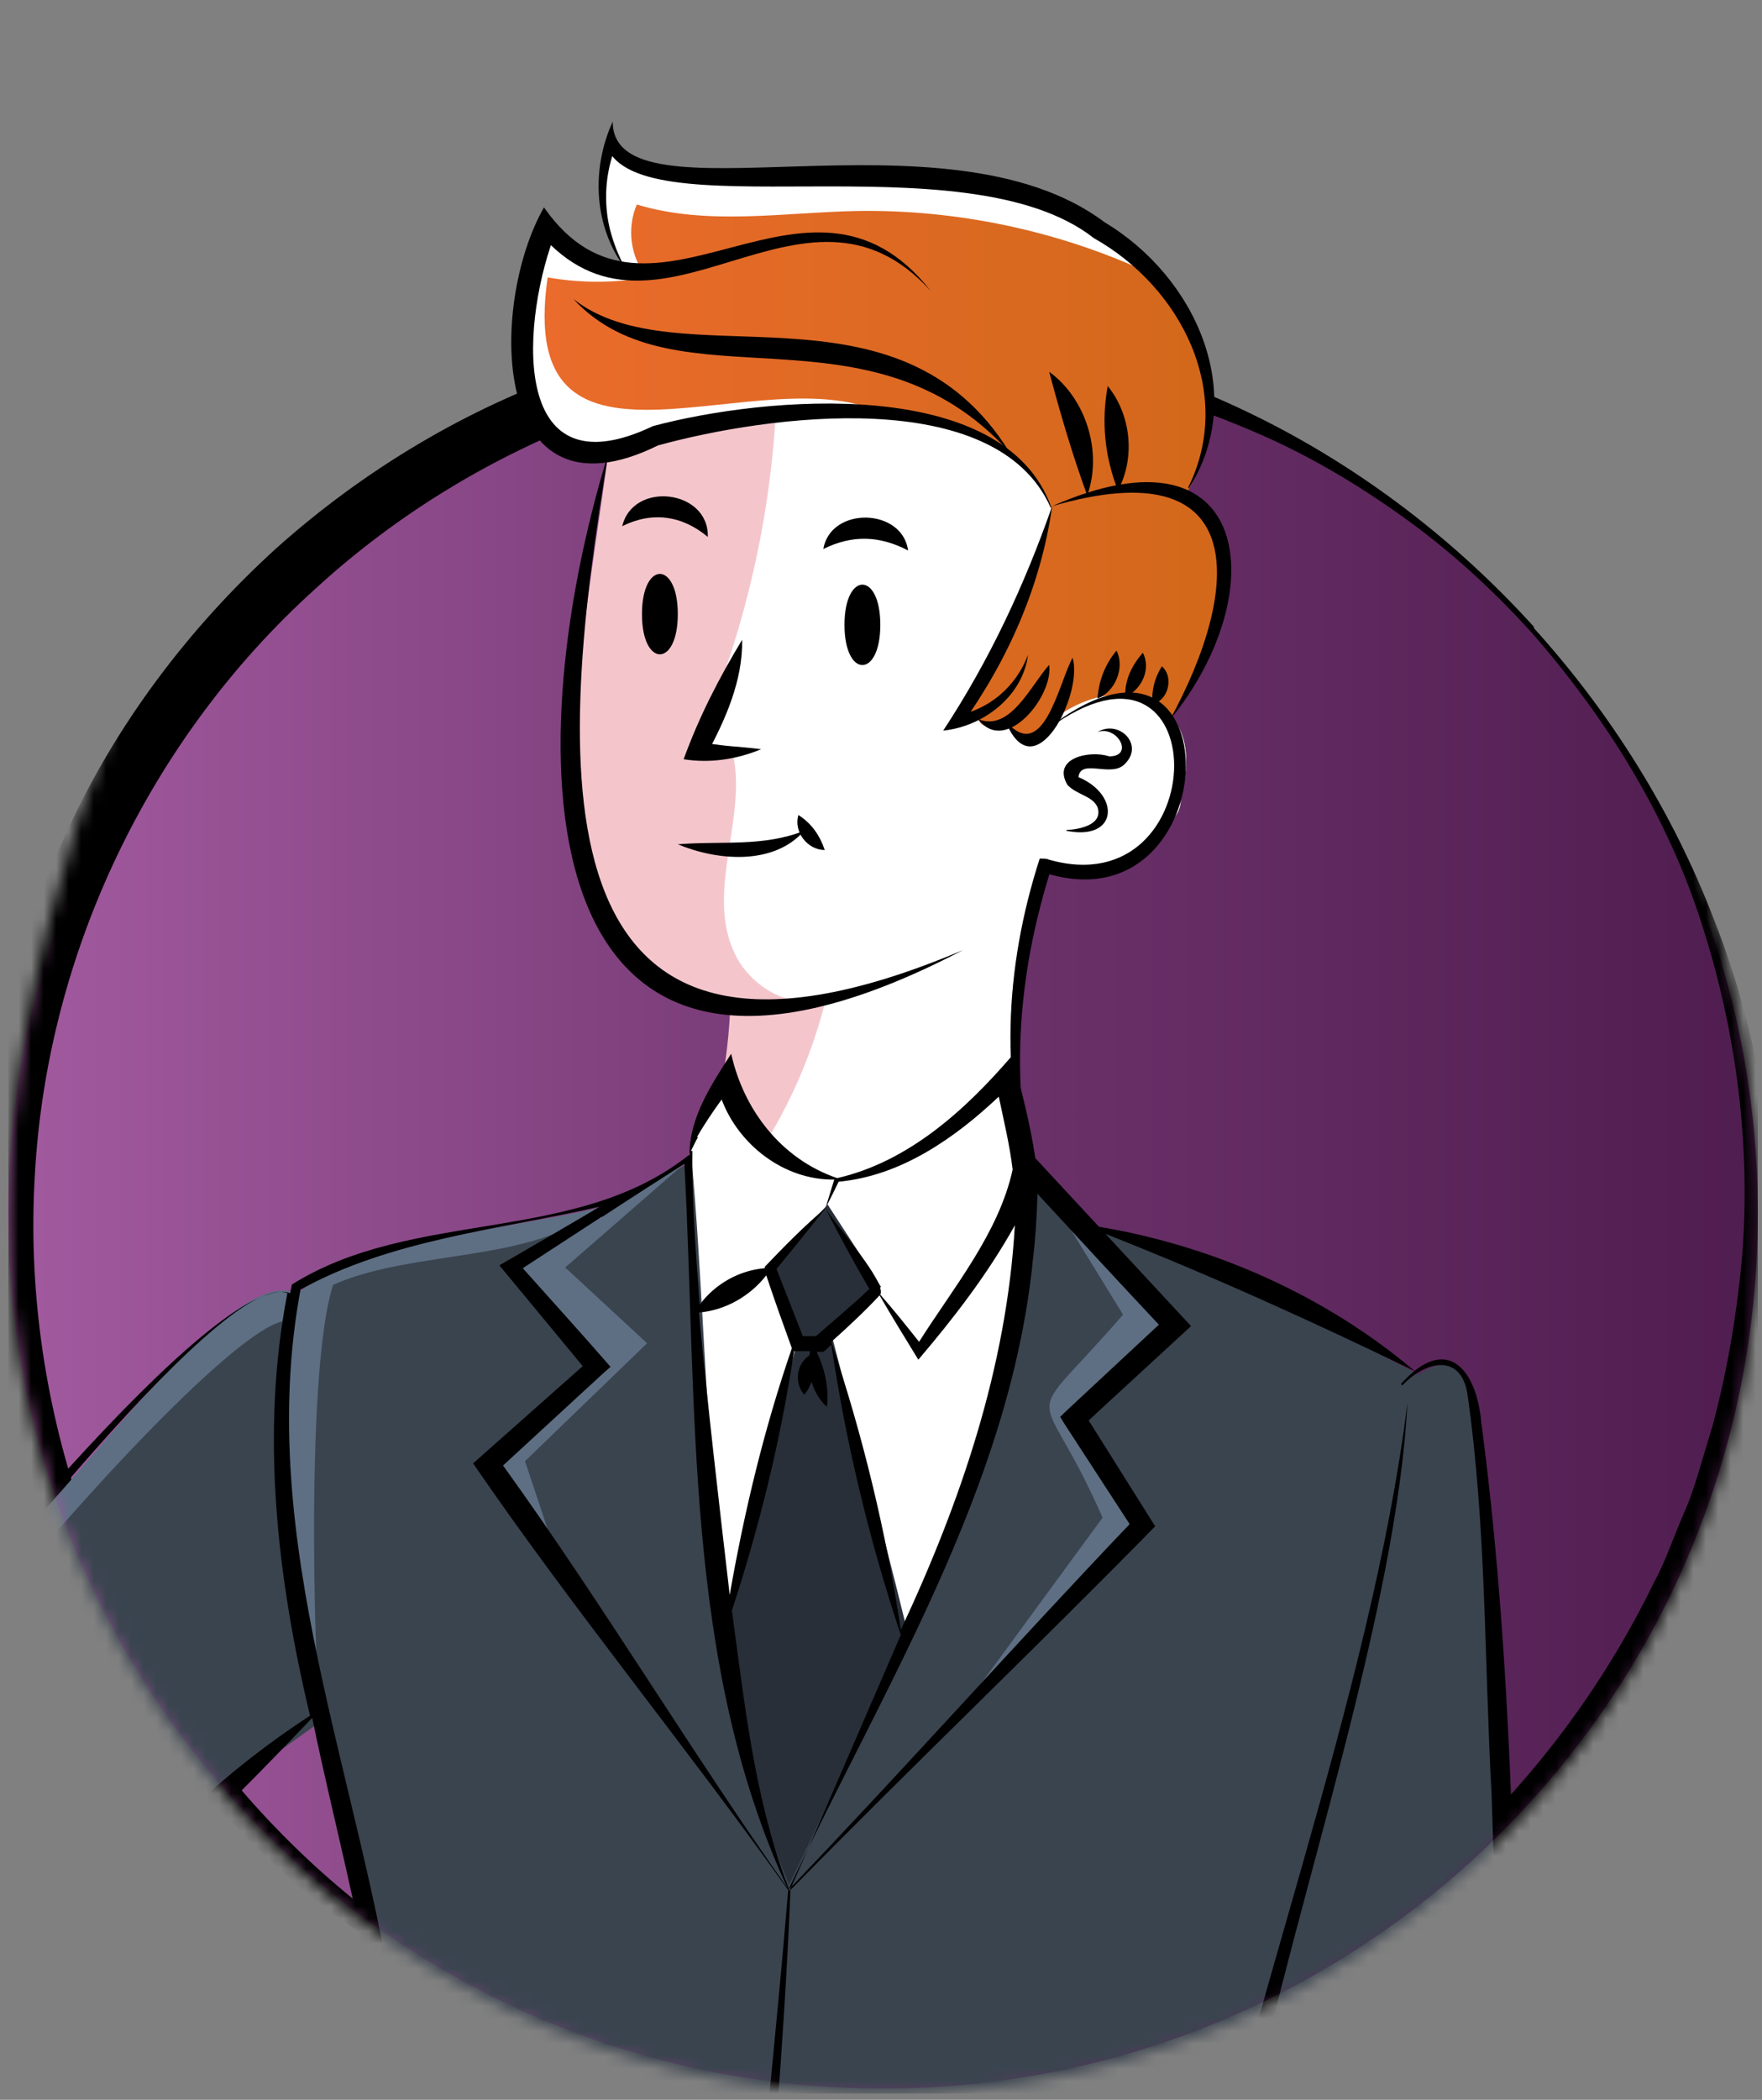 <svg width="141" height="168" viewBox="0 0 141 168" fill="none" xmlns="http://www.w3.org/2000/svg">
<rect x="0" y="0" width="141" height="168" fill="#808080" stroke="none"/>
<g clip-path="url(#clip0_2093_8587)">
<path d="M70.666 167.098C109.326 167.098 140.666 135.746 140.666 97.072C140.666 58.398 109.326 27.046 70.666 27.046C32.006 27.046 0.666 58.398 0.666 97.072C0.666 135.746 32.006 167.098 70.666 167.098Z" fill="url(#paint0_linear_2093_8587)"/>
<mask id="mask0_2093_8587" style="mask-type:alpha" maskUnits="userSpaceOnUse" x="0" y="0" width="141" height="168">
<path d="M70.666 167.489C109.326 167.489 140.666 136.137 140.666 97.463C140.666 58.789 109.326 0 70.666 0C32.006 0 0.666 58.789 0.666 97.463C0.666 136.137 32.006 167.489 70.666 167.489Z" fill="url(#paint1_linear_2093_8587)"/>
</mask>
<g mask="url(#mask0_2093_8587)">
<path d="M122.742 50.249C128.893 57.039 133.878 64.997 137.166 73.591C140.56 82.185 142.151 91.522 142.045 100.859C141.832 110.195 139.817 119.532 135.787 128.126C131.863 136.72 126.029 144.36 119.029 150.619C111.923 156.773 103.651 161.548 94.848 164.519C90.393 166.004 85.832 167.065 81.272 167.595C76.711 168.232 72.045 168.338 67.378 168.126C48.923 167.171 30.893 159.001 18.06 145.314C11.696 138.524 6.499 130.461 3.211 121.654C-0.077 112.848 -1.667 103.405 -1.243 93.962C-0.819 84.519 1.408 75.183 5.333 66.588C9.257 57.994 15.09 50.249 22.09 43.883C29.09 37.623 37.363 32.637 46.378 29.56C55.287 26.483 64.832 25.316 74.166 26.058C83.499 26.801 92.62 29.348 100.893 33.485C109.166 37.623 116.59 43.353 122.742 50.143V50.249ZM122.423 50.461C119.348 47.066 115.954 43.989 112.242 41.337C108.529 38.684 104.605 36.35 100.363 34.546C91.984 30.939 83.075 28.923 74.06 28.817C56.029 28.499 38.317 35.077 25.166 47.172C12.014 59.055 3.742 76.244 2.787 94.068C2.257 102.981 3.529 111.999 6.393 120.487C9.363 128.975 13.817 136.933 19.757 143.723C25.696 150.513 33.014 156.243 41.181 160.168C49.348 164.094 58.363 166.322 67.378 166.747C71.939 166.959 76.499 166.641 80.954 165.898C85.408 165.155 89.757 163.882 93.999 162.29C102.378 159.107 110.12 154.121 116.59 147.967C123.166 141.813 128.469 134.598 132.393 126.535C132.923 125.58 133.348 124.519 133.772 123.458C134.196 122.397 134.62 121.336 135.045 120.381C135.469 119.32 135.787 118.259 136.105 117.198C136.423 116.137 136.742 115.076 137.06 114.015C138.226 109.665 138.969 105.209 139.393 100.753C140.135 91.734 138.969 82.61 136.211 74.016C134.832 69.665 132.923 65.528 130.59 61.602C128.257 57.676 125.499 53.963 122.529 50.567L122.423 50.461Z" fill="black"/>
<path d="M94.492 61.831C94.492 62.575 94.492 63.318 94.492 64.004C94.492 64.405 94.375 64.862 94.083 65.263C92.62 67.722 85.833 71.382 83.727 69.209C83.142 72.24 81.445 80.819 80.86 83.736C81.211 85.395 82.088 92.715 83.317 95.06C79.28 99.521 69.1 110.674 64.887 115.249C64.77 115.02 55.701 94.259 55.584 94.031C55.994 93.001 56.754 91.114 57.456 89.741C58.51 87.511 59.036 80.247 59.036 80.247C59.036 80.19 54.765 73.67 54.706 73.613C55.467 61.088 56.871 47.419 57.281 32.32C65.531 29.575 62.898 29.346 73.78 30.432C78.871 30.833 84.253 31.29 84.253 31.29C86.184 36.724 91.859 51.937 93.849 57.313C93.849 57.313 93.849 57.313 93.849 57.37C94.785 58.571 94.492 60.23 94.492 61.774V61.831Z" fill="white"/>
<path d="M66.233 79.504C66.174 79.733 66.232 79.618 66.115 79.847C64.653 85.795 61.844 91.4 57.866 96.09C56.871 95.575 56.052 95.003 55.584 94.031C55.584 94.145 55.467 94.317 55.467 94.431C57.339 90.085 58.275 85.052 58.451 80.305C49.792 81.277 45.93 68.923 45.755 62.175C45.52 56.284 48.563 37.81 48.621 36.552C49.148 36.038 49.207 36.209 50.201 35.637C50.26 35.637 50.318 35.58 50.377 35.523C52.6 34.608 59.972 30.089 61.61 30.032C61.903 31.005 62.254 32.091 62.078 33.121C61.552 42.214 59.387 51.194 55.701 59.601C56.637 59.601 57.573 59.715 58.509 59.772C60.089 65.206 56.169 71.44 58.977 76.644C60.323 79.161 63.834 81.105 66.233 79.504Z" fill="#F4C6CC"/>
<path d="M81.035 84.708C81.328 86.481 82.79 94.03 82.732 94.774C81.971 91.972 81.211 86.195 81.035 84.708Z" fill="#F4C6CC"/>
<path d="M83.141 70.81L83.609 69.209C83.609 69.209 81.035 84.079 80.977 84.365C80.977 84.365 81.971 74.07 83.083 70.81H83.141Z" fill="#F4C6CC"/>
<path d="M89.987 68.981C87.003 70.468 83.902 69.324 83.668 69.266C83.902 69.324 87.12 70.353 89.987 68.981Z" fill="#F4C6CC"/>
<path d="M94.025 65.205C94.025 65.205 93.439 66.864 90.748 68.522C94.258 66.349 96.774 57.999 91.509 55.997C96.189 57.427 95.019 62.746 93.966 65.205H94.025Z" fill="#F4C6CC"/>
<path d="M81.035 84.708C81.328 86.481 82.79 94.03 82.732 94.774C81.971 91.972 81.211 86.195 81.035 84.708Z" fill="white"/>
<path d="M83.141 70.81L83.609 69.209C83.609 69.209 81.035 84.079 80.977 84.365C80.977 84.365 81.971 74.07 83.083 70.81H83.141Z" fill="white"/>
<path d="M89.987 68.981C87.003 70.468 83.902 69.324 83.668 69.266C83.902 69.324 87.12 70.353 89.987 68.981Z" fill="white"/>
<path d="M94.025 65.205C94.025 65.205 93.439 66.864 90.748 68.522C94.258 66.349 96.774 57.999 91.509 55.997C96.189 57.427 95.019 62.746 93.966 65.205H94.025Z" fill="white"/>
<path d="M97.769 47.018C98.529 48.619 94.492 56.455 94.141 56.798C93.79 57.37 93.966 57.656 93.147 57.141C90.28 54.282 86.243 55.94 84.019 57.77C82.966 58.971 81.738 60.115 80.743 57.885C80.275 57.999 78.52 58.571 78.286 57.484H76.53L80.45 51.193L84.136 40.784C82.44 34.893 74.6 33.463 67.813 32.892C63.249 32.605 54.122 34.436 50.67 35.58C47.218 36.723 47.335 36.266 43.239 34.15C39.144 32.034 43.532 18.765 43.532 18.765C43.532 18.765 44.819 19.28 46.457 20.481C48.095 21.682 49.85 21.11 49.85 21.11C48.797 18.879 47.452 14.418 49.031 11.559C49.148 11.73 50.67 13.389 51.43 13.732C55.233 14.761 67.637 14.018 71.499 14.075C76.472 13.446 85.131 16.935 85.131 16.935C90.163 19.165 93.088 23.111 96.014 27.287C97.184 31.576 96.95 36.437 94.96 39.411C94.96 39.411 95.604 40.041 95.662 40.155C98.354 41.242 98.003 45.588 97.886 47.075L97.769 47.018Z" fill="url(#paint2_linear_2093_8587)"/>
<path d="M70.796 33.12C65.18 31.977 55.292 34.035 50.611 35.465C47.159 36.609 47.276 36.152 43.181 34.035C39.085 31.919 43.473 18.651 43.473 18.651C43.473 18.651 44.76 19.165 46.398 20.366C48.037 21.567 49.792 20.995 49.792 20.995C48.739 18.765 47.393 14.304 48.973 11.444C49.09 11.616 50.611 13.274 51.372 13.618C55.233 14.647 67.579 13.904 71.44 13.961C80.099 13.961 87.822 17.164 91.625 21.682C84.487 18.422 76.53 16.763 68.632 16.878C62.722 16.992 56.637 18.079 50.962 16.363C50.143 18.25 50.435 20.595 51.781 22.197C49.148 22.654 46.457 22.654 43.824 22.197C41.133 40.784 61.26 28.145 70.796 33.178V33.12Z" fill="white"/>
<path d="M118.598 150.079L118.715 154.826C113.332 160.889 107.189 166.265 100.519 170.897L99.349 165.864L103.971 150.937C105.726 150.823 117.135 150.193 118.598 150.136V150.079Z" fill="#F4C6CC"/>
<path d="M13.107 142.987C12.347 143.96 4.214 154.254 3.746 154.941C1.698 154.026 -0.525 153.511 -2.749 153.396C1.64 148.135 4.097 141.386 4.038 134.58L13.107 142.987Z" fill="#F4C6CC"/>
<path d="M30.308 190.343C28.319 190.915 26.388 191.83 24.692 193.031C17.729 177.932 4.565 166.494 -7.664 155.113C-4.504 153.74 0.001 152.367 3.453 151.853C3.921 152.367 4.448 152.882 4.916 153.34C4.857 153.454 3.57 155.055 3.57 155.055C12.697 162.605 23.229 179.705 30.542 188.284L30.367 190.286L30.308 190.343Z" fill="#F4C6CC"/>
<path d="M83.025 95.518C82.849 95.632 82.615 95.689 82.439 95.803L82.615 95.632C82.732 95.632 82.908 95.575 83.025 95.518Z" fill="white"/>
<path d="M48.68 36.266C44.76 60.115 41.718 90.999 77.057 76.014C41.893 94.431 41.191 60.572 48.68 36.266Z" fill="black"/>
<path d="M59.387 51.193C59.446 54.453 58.041 57.599 56.52 60.401L55.935 59.315C57.515 59.715 59.27 59.715 60.908 59.944C58.978 60.745 56.813 61.088 54.706 60.745C55.935 57.37 57.515 54.282 59.387 51.193Z" fill="black"/>
<path d="M65.882 43.929C66.467 40.498 72.201 40.612 72.669 44.044C70.387 42.843 68.164 42.785 65.882 43.929Z" fill="black"/>
<path d="M49.792 42.099C50.67 38.439 56.755 39.182 56.638 42.957C54.59 41.241 52.191 40.898 49.792 42.099Z" fill="black"/>
<path d="M84.078 40.613C79.689 30.718 61.376 33.235 52.658 35.637C39.202 42.271 39.085 24.37 43.531 16.592C52.073 28.831 64.594 10.701 74.482 23.283C64.302 12.016 52.658 29.746 43.122 18.593L44.526 18.422C41.776 25.228 40.489 39.698 52.249 34.093C61.201 31.691 80.391 29.975 84.136 40.613H84.078Z" fill="black"/>
<path d="M95.078 39.011C98.822 31.462 94.551 22.997 87.53 19.051C77.115 10.872 50.377 18.765 48.446 11.387L49.383 11.444C47.978 14.704 48.271 18.536 50.143 21.625C47.51 18.25 47.276 13.56 49.031 9.729C49.031 18.193 75.594 8.127 88.407 17.793C95.663 22.139 99.934 31.519 95.136 39.068L95.078 39.011Z" fill="black"/>
<path d="M103.151 259.832C101.279 261.433 97.885 261.891 96.013 260.061C94.726 257.773 96.13 255.028 96.423 252.626C97.534 247.135 100.752 243.875 105.023 240.558L104.789 241.187C103.034 222.028 99.758 202.353 102.273 183.194C101.22 177.532 100.109 171.012 99.172 165.35C100.518 170.897 102.039 177.36 103.327 183.022C101.922 196.977 103.795 212.534 104.965 226.603L106.252 241.073V241.473C102.039 244.619 98.646 247.707 97.359 252.912C97.008 255.085 95.545 257.659 96.423 259.832C98.061 261.605 101.279 261.262 103.151 259.946V259.832Z" fill="black"/>
<path d="M83.844 58.285C98.88 46.617 98.354 74.47 83.61 69.838L84.136 69.437C81.386 78.073 80.743 86.938 82.966 95.517C79.865 86.881 80.392 77.387 83.2 68.694C83.376 68.694 83.727 68.694 83.902 68.751H83.844C97.301 72.697 97.359 48.333 83.844 58.342V58.285Z" fill="black"/>
<path d="M85.365 66.407C86.477 66.35 88.291 65.949 87.823 64.577C87.413 63.662 86.184 63.605 85.424 62.804C84.136 60.63 87.237 60.001 88.759 60.516C90.806 60.516 89.402 58 87.823 58.572C89.519 57.542 91.567 59.544 90.046 61.088C88.993 62.289 86.477 60.63 86.301 62.175C89.695 63.605 89.461 67.322 85.307 66.464L85.365 66.407Z" fill="black"/>
<path d="M84.194 40.498C100.284 33.406 101.922 47.476 93.614 57.599C99.406 47.018 100.109 35.865 84.194 40.498Z" fill="black"/>
<path d="M84.195 40.498C83.317 46.789 80.684 52.794 76.94 57.999L76.413 57.255C79.105 56.855 81.328 54.911 82.264 52.394C81.855 55.654 78.754 58.113 75.477 58.456C79.163 52.852 81.972 46.846 84.195 40.498Z" fill="black"/>
<path d="M78.285 57.542C80.859 58.571 82.498 54.797 83.96 53.195C84.311 55.712 80.45 60.459 78.285 57.542Z" fill="black"/>
<path d="M80.45 57.656C83.493 61.259 84.721 54.625 85.833 52.623C86.711 55.54 82.732 63.432 80.45 57.656Z" fill="black"/>
<path d="M89.344 52.051C90.046 53.423 89.227 55.368 87.822 55.883C87.939 54.453 88.407 53.195 89.344 52.051Z" fill="black"/>
<path d="M90.045 55.769C89.987 54.396 90.572 53.252 91.449 52.223C92.151 53.538 91.332 55.197 90.045 55.769Z" fill="black"/>
<path d="M92.971 53.31C93.965 54.167 93.497 56.055 92.21 56.341C92.151 55.197 92.385 54.282 92.971 53.31Z" fill="black"/>
<path d="M54.238 67.55C57.69 67.265 61.084 67.779 64.36 66.464C61.903 69.266 57.398 68.866 54.238 67.55Z" fill="black"/>
<path d="M63.892 65.205C64.945 65.891 65.589 66.806 65.998 68.007C64.594 68.007 63.483 66.52 63.892 65.205Z" fill="black"/>
<path d="M45.872 23.912C54.238 30.547 71.791 21.624 80.801 36.209C69.567 23.741 54.121 32.834 45.872 23.912Z" fill="black"/>
<path d="M87.003 39.64C85.833 36.438 84.838 33.063 83.96 29.746C86.944 31.919 88.232 36.209 87.003 39.64Z" fill="black"/>
<path d="M88.642 30.89C90.514 33.177 90.865 36.609 89.461 39.24C88.408 36.552 88.115 33.749 88.642 30.89Z" fill="black"/>
<path d="M70.445 49.992C70.445 54.282 67.578 54.282 67.578 49.992C67.578 45.703 70.445 45.703 70.445 49.992Z" fill="black"/>
<path d="M54.239 49.134C54.239 53.423 51.372 53.423 51.372 49.134C51.372 44.845 54.239 44.845 54.239 49.134Z" fill="black"/>
<path d="M-0.057 130.233C-5.089 137.897 -10.764 145.504 -13.865 154.14C-15.211 174.786 8.719 187.312 22.293 199.665C7.49 189.199 -11.467 178.275 -15.679 159.516C-16.381 148.135 -6.259 138.984 -0.057 130.233Z" fill="black"/>
<path d="M-3.334 152.996C6.437 153.168 10.649 161.346 15.974 168.038C21.006 174.615 26.096 181.535 30.601 188.456C25.043 182.336 19.66 175.587 14.628 169.067C9.362 162.433 6.027 154.597 -3.334 152.996Z" fill="black"/>
<path d="M13.107 142.987C10.942 147.677 7.666 151.852 3.57 155.112C5.735 150.422 9.012 146.247 13.107 142.987Z" fill="black"/>
<path d="M118.598 149.393C119.241 168.152 119.944 186.682 122.342 204.984C122.576 215.85 122.576 229.52 122.518 240.1L124.039 241.702C124.039 241.702 122.401 240.272 122.342 240.215C120.938 226.202 121.406 212.133 120.002 198.121C117.252 182.164 118.188 165.464 118.598 149.393Z" fill="black"/>
<path d="M58.158 86.71C59.27 90.142 63.366 93.345 67.169 94.088C71.323 93.745 76.998 89.17 80.743 86.367L82.439 93.516C82.264 94.717 83.2 121.884 83.258 124.057L69.509 147.049L47.685 134.237L47.276 108.158C47.919 106.785 56.286 91 55.994 89.97L58.275 86.71H58.158Z" fill="white"/>
<path d="M62.254 113.418L63.892 106.898L61.786 101.236C61.962 101.008 66.174 96.432 66.233 96.375L70.504 102.952L66.467 106.498C67.052 108.729 72.376 129.261 72.669 130.862L63.073 151.166C61.26 148.821 58.334 130.347 58.159 128.975L62.254 113.418Z" fill="#282F39"/>
<path d="M124.097 242.56C124.097 242.56 119.124 243.532 116.725 243.933C114.327 244.276 104.907 243.933 104.907 243.933C104.497 243.017 100.46 210.303 100.226 209.388C100.226 209.388 98.997 207.1 100.753 199.437C102.8 188.57 101.162 178.447 100.402 168.781L99.349 170.898C99.349 170.84 95.545 184.281 95.545 184.281C96.013 194.518 96.423 215.451 96.54 225.745C96.54 225.745 95.194 226.088 91.508 227.004C84.897 229.806 62.02 229.234 60.908 229.062C60.908 228.891 59.329 217.738 59.329 217.567L59.095 218.139L54.824 229.463C49.558 229.577 33.059 225.173 26.33 222.485C30.192 190.743 35.867 169.582 26.154 137.383L18.549 142.816C15.681 146.533 9.246 152.596 6.262 155.627L6.379 157.114C9.187 158.372 10.474 160.717 11.879 163.005C15.974 168.324 24.516 178.79 29.021 183.537L25.979 190.4C25.394 191.029 19.66 197.035 18.899 197.778C11.001 195.033 -8.248 179.19 -13.924 170.497C-18.136 165.407 -19.892 158.83 -19.423 155.341C-14.918 142.644 -5.147 131.492 2.049 122.455C5.618 119.31 19.017 100.951 23.697 103.696C29.021 99.35 41.718 98.434 47.861 96.833C48.563 96.89 50.494 95.632 51.079 95.346L54.707 93.287L55.35 92.887C56.93 109.587 56.462 135.438 63.307 151.166L63.015 151.052C67.052 142.759 75.243 125.201 78.695 116.85C78.695 116.85 81.211 102.838 81.328 102.781C81.62 101.98 81.796 95.975 82.849 94.66C87.179 98.434 86.243 98.263 92.035 99.407L107.481 106.441C107.189 106.785 113.332 109.816 113.507 109.987C117.369 107.299 117.779 112.103 118.305 114.105C119.066 125.887 121.816 162.547 121.114 173.814H121.289C121.874 193.775 123.044 222.943 123.863 242.789L124.097 242.56Z" fill="#3A444F"/>
<path d="M47.978 96.605C41.893 101.981 28.612 99.235 23.288 105.183V103.296C23.463 103.296 23.814 103.41 23.814 103.468C29.197 99.121 41.835 98.206 47.978 96.605Z" fill="#5E6F84"/>
<path d="M23.346 104.268C23.346 104.268 21.883 115.936 22.819 121.483C23.755 127.031 25.569 136.125 25.569 136.125C25.218 134.809 24.224 105.698 27.266 101.466" fill="#5E6F84"/>
<path d="M84.312 96.147L93.556 105.64L85.833 113.304L91.274 121.94L77.759 135.724L88.232 121.426C83.142 109.758 81.445 114.906 89.87 105.183L84.312 96.147Z" fill="#5E6F84"/>
<path d="M51.196 95.06L41.015 101.294L47.568 109.415L39.494 117.594C39.494 117.594 44.526 125.143 44.584 124.914C44.643 124.686 42.01 116.908 42.01 116.908L51.781 107.471L45.228 101.408L54.882 93.001L51.254 95.06H51.196Z" fill="#5E6F84"/>
<path d="M27.266 187.026L24.985 191.373L18.958 197.607C11.059 194.861 -8.19 179.019 -13.865 170.326C-18.078 165.235 -19.833 158.658 -19.365 155.17C-14.86 142.473 -5.089 131.32 2.108 122.284C5.794 119.024 18.666 101.294 23.522 103.41L23.112 105.698C17.846 104.668 -22.056 151.509 -17.2 156.943C-16.907 163.234 -5.264 178.047 2.985 184.281C11.293 190.515 18.081 194.861 18.081 194.575C18.081 194.289 26.915 187.255 27.208 187.026H27.266Z" fill="#5E6F84"/>
<path d="M132.991 418.828C131.528 408.647 117.837 411.678 111.167 406.931C109.821 406.074 104.263 402.299 102.859 401.327C102.859 401.327 102.859 401.212 102.859 401.155C102.859 401.155 102.859 401.155 102.8 401.212L101.981 400.64C105.258 399.039 103.736 396.465 102.8 394.063C104.731 389.545 105.141 388.744 103.444 383.883C102.391 379.479 102.683 374.789 102.976 370.099C99.114 323.201 98.763 274.187 94.726 227.404C95.662 227.175 96.657 226.832 97.593 226.546C96.832 213.163 95.311 199.722 96.13 186.282C97.125 181.02 98.763 175.072 99.992 169.753C100.811 178.104 100.87 186.968 100.109 195.319C98.939 204.87 99.056 214.307 100.694 223.801C101.513 230.092 102.449 236.44 103.444 242.731C105.667 245.82 110.757 244.39 114.092 244.504C117.486 244.104 121.113 244.161 124.331 242.96C125.268 239.929 124.156 235.411 124.156 232.265C122.108 209.846 121.348 185.71 121.465 163.176C121.113 146.705 120.704 130.176 118.539 113.819C118.188 109.701 115.848 106.556 112.103 110.731L112.22 110.845C114.034 108.9 116.901 108.214 117.427 111.531C118.949 122.112 118.773 132.864 119.358 143.502C120.353 175.816 122.108 209.674 123.103 241.931C117.31 242.56 110.816 244.104 105.199 242.331C103.619 230.664 101.572 218.996 100.694 207.272C101.864 194.461 102.215 181.535 100.226 168.781C103.678 152.195 111.752 128.975 112.63 112.218C109.704 135.838 99.114 162.662 94.609 186.111C93.673 199.208 95.077 212.305 95.779 225.402C84.604 228.719 72.669 228.834 61.084 228.49C58.158 204.412 62.313 175.587 63.249 151.28C63.249 151.28 63.249 151.28 63.249 151.337C63.249 151.337 63.249 151.28 63.249 151.223C72.376 141.901 83.259 131.492 92.444 122.112L92.152 121.654L87.12 113.647C87.53 113.247 95.077 106.327 95.311 106.098C93.029 103.639 90.748 101.179 88.466 98.72C96.891 102.037 105.082 105.755 113.215 109.701C106.135 103.696 97.184 99.692 87.939 98.148C86.243 96.318 84.546 94.488 82.849 92.658C82.439 89.912 81.737 87.167 80.977 84.479C77.291 88.769 72.727 92.944 66.993 94.259C62.488 92.715 59.504 88.769 58.51 84.308C56.93 86.767 55.175 89.398 55.175 92.372C46.106 99.635 33.058 96.661 23.346 102.781C23.346 103.01 23.229 103.238 23.229 103.467C17.378 101.351 -6.025 130.862 -10.413 136.41C-16.264 144.817 -24.163 156.027 -18.136 166.208C-9.77 180.22 4.448 189.771 17.963 198.693C23.463 196.119 26.564 190.572 28.904 185.31C29.08 185.539 29.314 185.653 29.665 185.653C29.08 198.178 27.325 210.417 25.277 222.771C25.92 223.057 26.622 223.286 27.266 223.572C20.713 280.25 14.687 342.647 4.623 398.982C6.32 399.611 8.075 400.183 9.772 400.755L9.07 401.269C9.07 401.269 9.07 401.269 9.012 401.212C9.012 401.212 9.012 401.327 9.012 401.384C7.549 402.356 2.049 406.131 0.703 406.989C-6.201 411.793 -20.594 408.762 -21.237 419.8C-14.45 419.8 -3.919 419.8 2.868 419.8C7.49 420.257 11.176 417.341 15.389 416.082C15.272 417.169 15.155 418.256 15.096 419.342C21.532 419.857 28.261 419.914 34.697 419.8C34.58 415.453 34.404 410.649 33.936 406.302C40.723 406.016 35.75 398.581 36.92 394.749C41.425 383.54 40.372 390.002 40.606 377.534C42.303 366.039 43.824 353.399 45.813 342.018C45.93 341.732 45.93 341.046 46.164 340.817C48.212 338.014 47.51 333.782 47.627 330.865C51.02 307.988 53.536 284.711 59.621 262.291C64.302 286.941 65.882 312.106 68.983 336.928C68.397 338.586 67.403 340.931 69.041 342.247C74.307 344.191 69.626 348.366 71.206 352.827C72.317 363.122 73.02 377.706 74.775 387.829C75.945 393.834 76.589 399.782 76.296 405.845C76.881 405.959 77.583 406.016 78.227 406.074C77.7 410.477 77.525 415.282 77.466 419.743C83.961 419.8 90.631 419.743 97.067 419.285C97.008 418.198 96.891 417.112 96.774 416.025C100.987 417.341 104.673 420.257 109.295 419.743C116.082 419.8 126.613 419.8 133.4 419.743L133.283 418.828H132.991ZM62.839 150.365C60.323 143.445 59.563 136.124 58.568 128.861C60.791 122.055 62.488 115.134 63.541 108.1C63.775 108.1 64.594 108.1 64.829 108.1C64.829 108.214 64.77 108.329 64.77 108.443C63.717 109.129 63.541 110.673 64.36 111.589C64.653 111.245 64.77 110.959 64.945 110.559C65.18 111.303 65.531 111.989 66.174 112.561C66.35 111.017 65.999 109.53 65.355 108.157C65.472 108.157 65.765 108.157 65.882 108.157C66.116 107.985 66.35 107.757 66.525 107.585C67.695 115.478 69.568 123.256 72.084 130.805C70.211 135.152 65.18 146.762 63.19 151.28C63.073 151.051 63.015 150.766 62.898 150.48L62.839 150.365ZM58.393 127.602C57.515 120.053 56.637 112.561 55.935 105.011C58.041 104.84 60.031 103.696 61.318 102.037C61.962 103.982 62.664 105.926 63.366 107.871C61.142 114.334 59.563 120.911 58.393 127.602ZM82.615 101.122C82.849 99.292 82.966 97.405 83.025 95.517C86.243 99.006 89.46 102.495 92.737 105.984L85.306 112.904L84.838 113.361L85.189 113.933L90.397 121.94C81.562 131.206 71.908 142.015 63.073 151.223C70.679 135.038 80.684 119.252 82.615 101.179V101.122ZM81.211 98.034C80.567 109.358 76.881 120.167 72.084 130.405C70.913 122.57 69.041 114.849 66.525 107.356C67.812 106.212 69.217 104.897 70.387 103.639C71.381 105.355 72.434 107.07 73.488 108.786C76.355 105.412 79.046 101.923 81.211 98.034ZM55.76 90.999C56.345 89.97 57.047 88.94 57.749 87.968C59.095 91.571 62.722 94.431 66.759 94.374C66.525 95.117 66.291 95.918 66.057 96.661C66.408 95.975 66.759 95.289 67.11 94.545C72.084 94.088 76.413 91.056 79.924 87.739C80.333 89.684 80.801 91.628 81.035 93.573C79.924 98.663 76.296 103.01 73.546 107.356C72.552 106.098 71.498 104.783 70.445 103.582C70.972 102.552 66.818 97.977 66.057 96.661C67.169 98.892 68.339 101.008 69.568 103.124C68.514 104.153 66.408 105.926 65.296 106.899H64.243C63.541 105.126 62.839 103.296 62.137 101.523C63.424 99.978 64.828 98.205 66.116 96.604C64.36 98.091 62.781 99.692 61.201 101.351V101.465C59.153 101.637 57.222 102.724 55.994 104.382C55.701 100.379 55.35 96.089 55.409 92.086H55.292C55.467 91.743 55.643 91.342 55.877 90.942L55.76 90.999ZM48.212 97.347C50.377 95.918 52.542 94.545 54.765 93.115C55.818 112.389 54.706 133.15 63.015 151.051C55.175 139.956 48.212 128.289 40.255 117.251L48.271 109.873L48.856 109.358C46.574 106.727 44.175 104.096 41.835 101.465L48.154 97.347H48.212ZM26.389 187.197C24.341 190.972 21.766 194.804 17.846 196.92C4.974 188.112 -8.717 178.79 -16.849 165.407C-22.524 155.684 -14.801 145.332 -9.536 137.154C-5.499 131.835 17.729 101.351 22.995 103.467C20.83 114.677 22.176 126.23 24.809 137.268C17.437 142.072 10.942 148.306 6.086 155.57C7.139 152.138 3.863 148.077 0.177 148.306C2.459 150.022 4.155 152.024 5.091 154.655C3.278 153.053 0.82 152.024 -1.637 152.195C-0.057 153.396 1.932 154.483 3.57 155.57C2.985 155.455 2.342 155.455 1.756 155.513C3.921 155.284 5.677 156.714 6.028 158.83C6.379 158.372 6.496 157.686 6.437 157.114C9.48 158.83 10.416 162.032 12.463 164.663C17.905 170.783 22.644 177.36 28.144 183.423C27.617 184.738 27.032 185.996 26.33 187.254L26.389 187.197ZM29.431 183.994H29.314C29.431 183.709 29.548 183.423 29.665 183.137C23.873 177.074 18.841 170.268 13.049 164.206C10.942 161.689 9.714 158.201 6.496 156.656C6.437 156.313 6.32 156.027 6.145 155.684C12.697 149.908 18.958 143.788 24.984 137.44C26.681 145.733 29.021 154.025 30.133 162.433C30.777 169.582 30.016 176.788 29.665 183.937C29.665 183.937 29.548 183.937 29.489 183.937L29.431 183.994ZM26.506 221.97C30.25 202.411 32.473 182.279 31.771 162.318C29.021 142.644 20.304 123.313 24.048 103.181C31.245 99.178 39.962 98.377 47.978 96.547C47.452 96.89 40.372 101.008 39.962 101.237C42.186 103.925 44.409 106.613 46.632 109.301L38.441 116.564L37.856 117.079C45.813 128.689 54.941 139.785 63.073 151.223C61.26 173.185 58.217 195.319 58.451 217.338C57.398 220.197 55.175 226.203 54.063 229.119C44.526 228.662 35.282 225.516 26.447 221.97H26.506ZM8.66 417.169C6.086 418.427 2.927 418.084 0.118 418.084C-4.738 418.084 -14.567 418.084 -19.424 418.084C-19.306 417.684 -19.189 417.226 -19.014 416.826C-9.536 417.169 0.001 417.169 9.538 416.826L8.66 417.226V417.169ZM32.883 415.568V418.141C27.091 418.084 21.24 418.141 15.564 418.599C15.506 417.741 15.389 416.826 15.33 415.968C20.947 413.966 27.091 414.824 32.941 414.309V415.568H32.883ZM33.292 408.819C33.117 410.535 33.058 412.536 32.941 414.252C24.984 413.909 16.852 412.994 9.538 416.826C0.06 416.483 -9.477 416.483 -18.956 416.826C-15.854 410.649 -3.158 412.193 2.049 406.874C1.581 408.19 2.4 409.562 3.863 409.791C4.331 408.476 3.687 407.16 2.4 406.646C2.985 406.245 3.57 405.73 4.097 405.33C3.102 406.703 4.155 408.704 5.852 408.647C5.969 407.16 5.384 406.074 4.097 405.33C5.091 404.587 6.028 403.786 7.022 403.042C6.32 404.644 7.373 406.588 9.129 406.931C9.304 405.273 8.602 403.843 7.139 402.928C7.666 402.47 8.251 402.013 8.777 401.613C8.368 403.5 9.538 405.559 11.527 406.016C11.41 404.129 10.533 402.585 9.129 401.327C9.363 401.155 9.597 400.983 9.831 400.755C17.612 403.042 25.394 406.245 33.644 406.302C33.526 407.16 33.468 407.961 33.41 408.819H33.292ZM77.817 404.358C77.817 402.528 77.817 400.698 77.7 398.867C84.312 402.356 93.498 403.729 99.816 398.982C92.561 401.441 85.014 400.068 77.642 398.581C75.594 384.226 73.605 367.354 72.493 352.713C71.147 348.538 75.535 343.162 69.743 341.103C69.802 323.831 65.765 304.156 63.951 286.312C62.02 269.383 57.632 252.912 55.643 235.983C56.696 244.733 57.749 253.541 59.387 262.234C52.893 284.425 49.499 308.446 46.34 331.266C45.93 334.125 46.808 337.557 44.936 340.073C44.702 340.302 44.643 340.702 44.585 340.988C42.303 352.484 40.898 364.266 39.143 375.876C37.856 386.171 40.84 382.796 35.457 393.32C33.702 391.204 32.766 388.687 30.835 386.685C30.66 389.602 32.181 393.091 35.282 393.949C34.931 395.379 34.931 396.751 35.106 398.181C28.846 395.893 22.351 392.862 16.559 389.659C21.123 394.864 28.144 398.124 35.106 398.524C34.989 400.354 36.861 403.157 35.106 404.358C25.394 405.502 15.623 400.469 6.437 397.838C16.267 341.789 21.942 280.078 27.149 223.572C35.925 226.775 45.053 229.634 54.472 229.691C55.467 226.66 57.515 220.541 58.451 217.567C58.802 221.684 59.153 225.802 59.446 229.92C71.206 230.492 83.142 230.435 94.551 227.518C97.944 279.106 97.535 334.812 102.215 386.228C97.418 391.204 91.508 394.864 84.897 397.094C92.035 397.209 99.056 392.862 102.332 386.685C104.205 391.718 98.763 392.061 102.215 397.609C102.098 399.554 98.997 400.011 97.535 400.926C91.333 403.614 84.487 405.159 77.759 404.415L77.817 404.358ZM96.13 418.542C90.455 418.084 84.604 418.027 78.929 418.084C78.929 417.226 78.87 415.053 78.812 414.252C84.663 414.767 90.806 413.852 96.423 415.911C96.306 416.769 96.247 417.684 96.189 418.542H96.13ZM101.864 416.654C94.609 412.937 86.594 413.852 78.695 414.195C78.578 411.507 78.402 408.704 78.11 406.074C86.418 406.874 94.668 404.529 101.864 400.64C102.098 400.869 102.391 401.041 102.625 401.269C101.162 402.528 100.343 404.072 100.226 405.959C102.157 405.502 103.385 403.386 102.976 401.555C103.502 402.013 104.088 402.47 104.614 402.871C103.151 403.729 102.449 405.216 102.625 406.874C104.38 406.531 105.375 404.587 104.731 402.985C105.726 403.729 106.662 404.529 107.657 405.273C106.311 406.016 105.726 407.16 105.901 408.59C107.598 408.59 108.651 406.588 107.657 405.273C108.183 405.673 108.768 406.188 109.353 406.588C108.008 407.103 107.423 408.419 107.891 409.734C109.295 409.505 110.114 408.133 109.704 406.817C114.97 412.136 127.608 410.592 130.709 416.769C121.172 416.311 111.46 416.654 101.923 416.711L101.864 416.654ZM121.874 418.084H111.577C108.417 418.198 104.965 418.427 102.157 416.826C111.635 417.169 121.172 417.169 130.65 416.826C130.826 417.226 130.943 417.684 131.06 418.084H121.816H121.874Z" fill="black"/>
</g>
</g>
<defs>
<linearGradient id="paint0_linear_2093_8587" x1="0.666" y1="97.072" x2="140.772" y2="97.072" gradientUnits="userSpaceOnUse">
<stop stop-color="#A25A9F"/>
<stop offset="0.6" stop-color="#693068"/>
<stop offset="1" stop-color="#501D50"/>
</linearGradient>
<linearGradient id="paint1_linear_2093_8587" x1="0.666" y1="97.463" x2="140.772" y2="97.463" gradientUnits="userSpaceOnUse">
<stop stop-color="#A25A9F"/>
<stop offset="0.6" stop-color="#693068"/>
<stop offset="1" stop-color="#501D50"/>
</linearGradient>
<linearGradient id="paint2_linear_2093_8587" x1="41.425" y1="-30.306" x2="97.886" y2="-30.306" gradientUnits="userSpaceOnUse">
<stop stop-color="#EB6B2C"/>
<stop offset="1" stop-color="#D2681A"/>
</linearGradient>
<clipPath id="clip0_2093_8587">
<rect width="140" height="167.489" fill="white" transform="translate(0.666)"/>
</clipPath>
</defs>
</svg>
